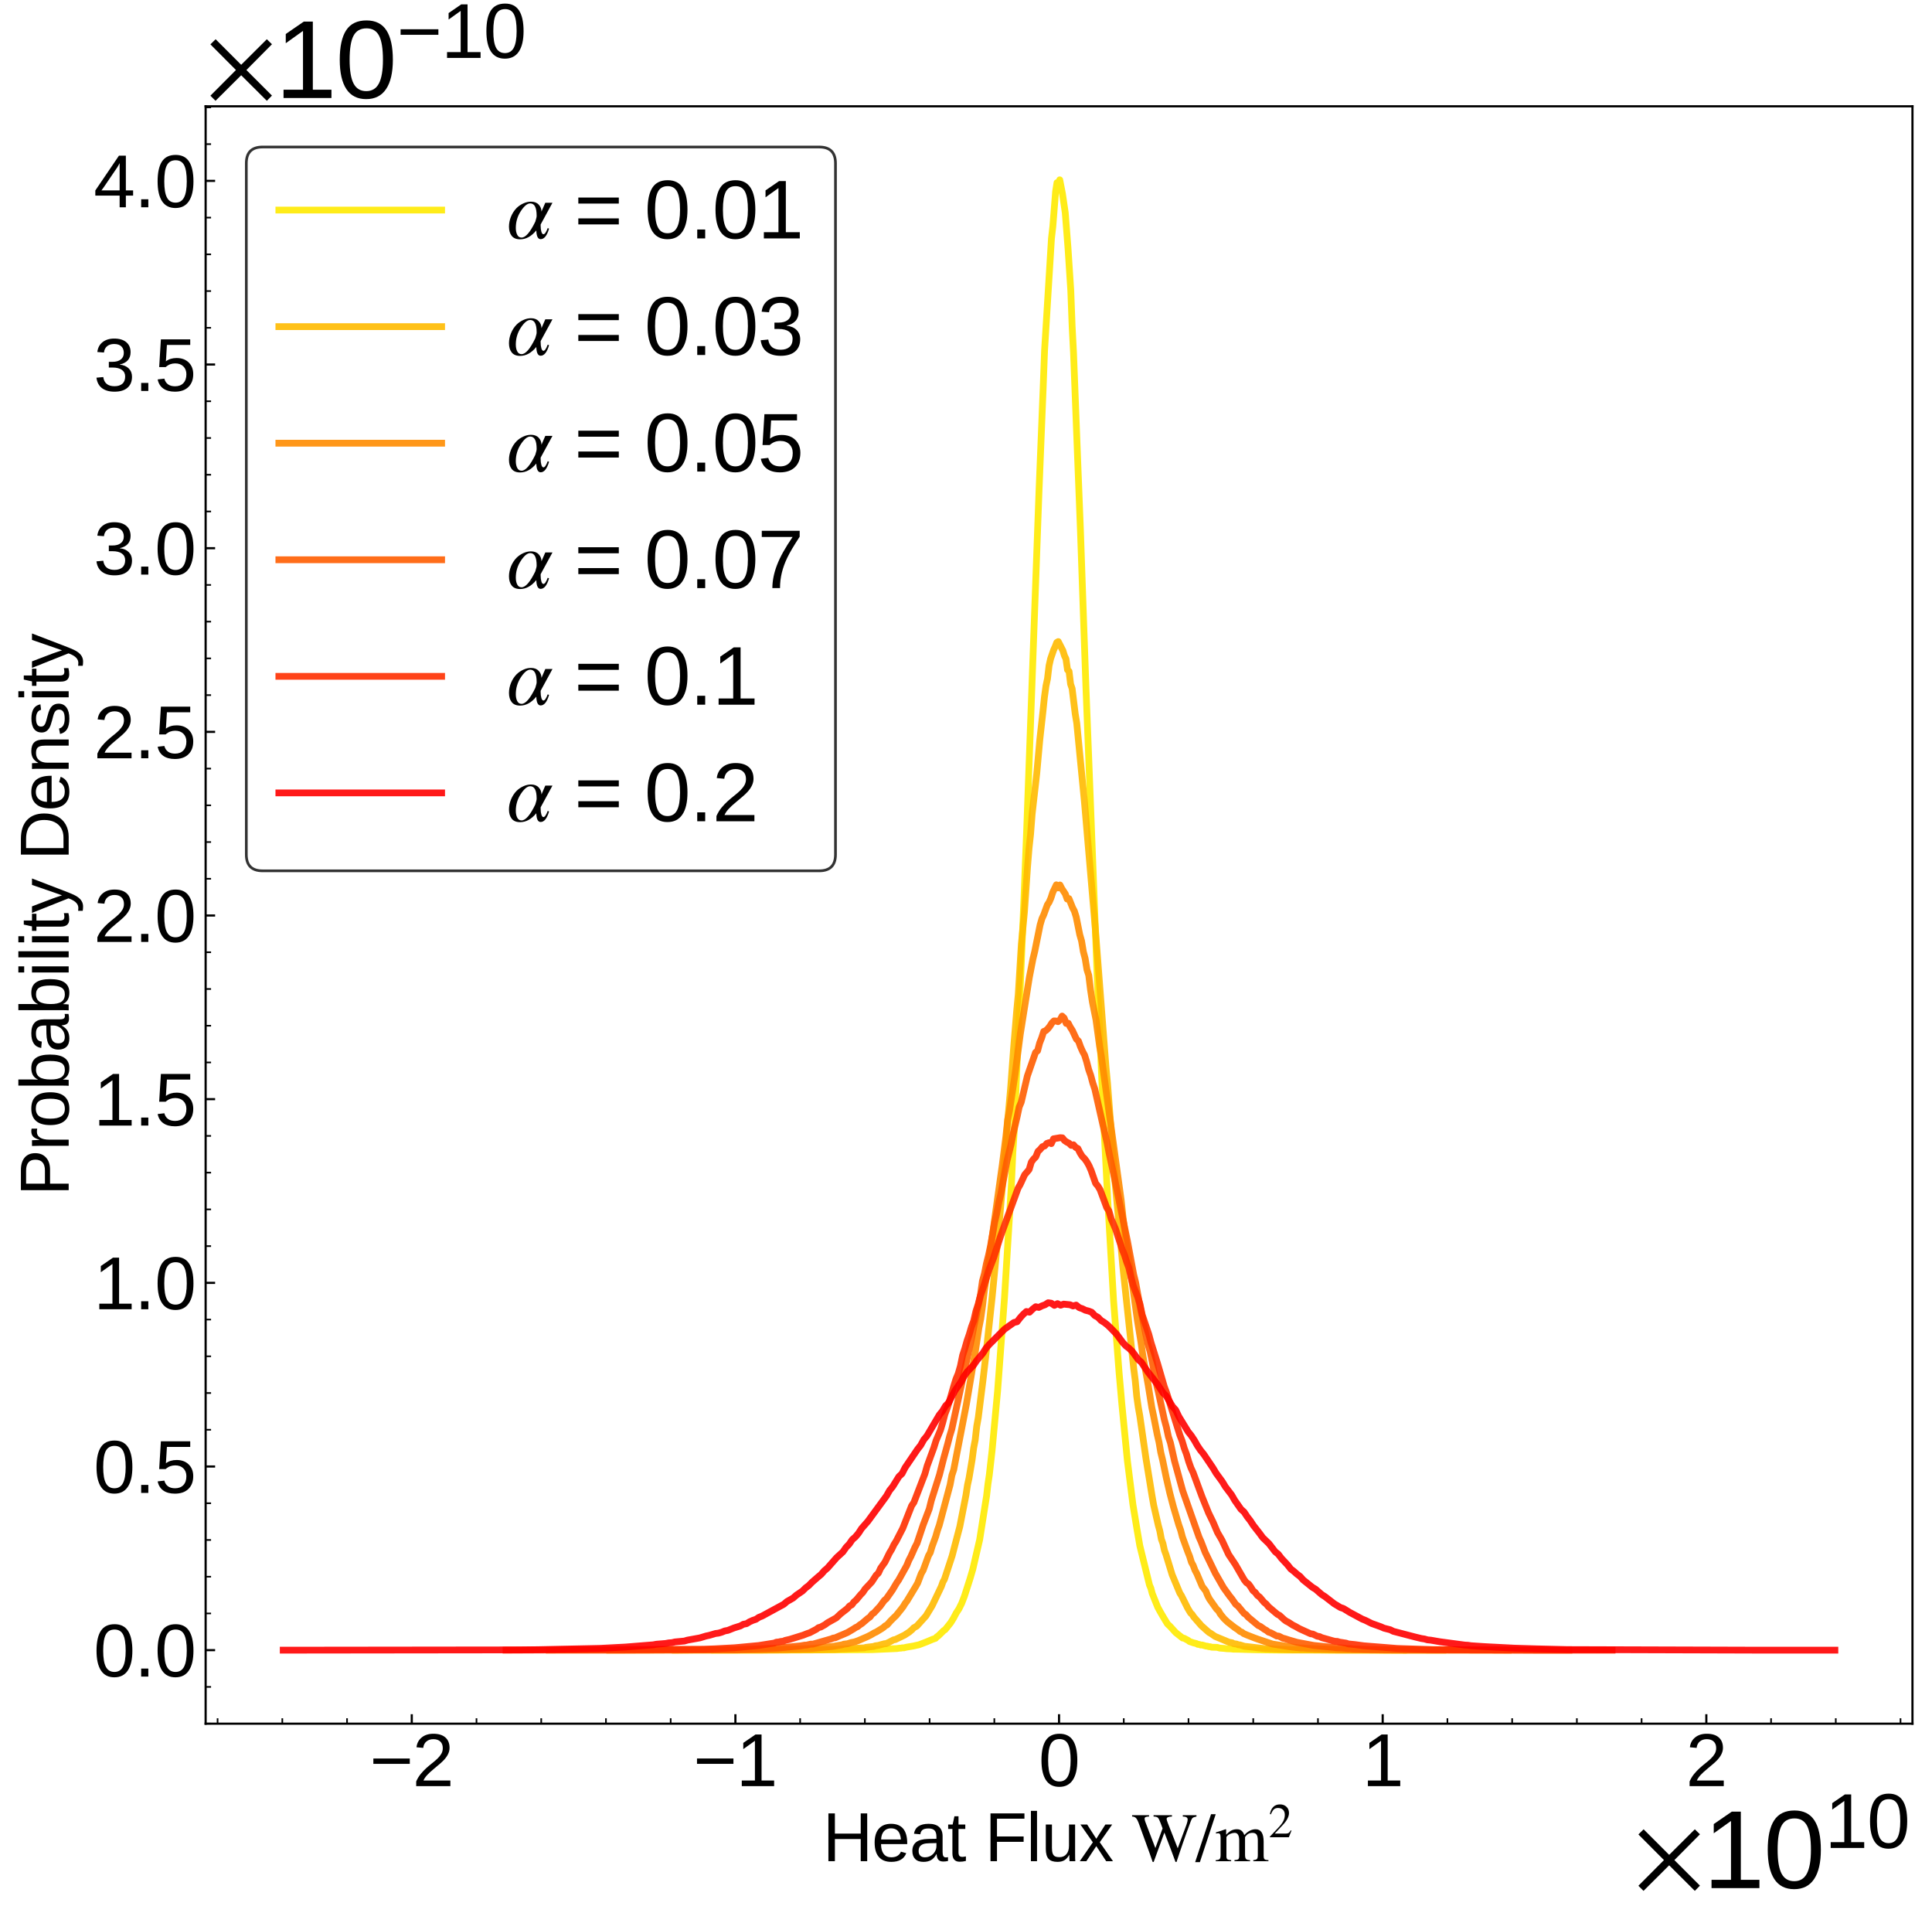 <?xml version="1.0" encoding="utf-8" standalone="no"?>
<!DOCTYPE svg PUBLIC "-//W3C//DTD SVG 1.1//EN"
  "http://www.w3.org/Graphics/SVG/1.1/DTD/svg11.dtd">
<svg xmlns:xlink="http://www.w3.org/1999/xlink" width="712.237pt" height="711.49pt" viewBox="0 0 712.237 711.49" xmlns="http://www.w3.org/2000/svg" version="1.1">
 <defs>
  <style type="text/css">*{stroke-linejoin: round; stroke-linecap: butt}</style>
 </defs>
 <g id="figure_1">
  <g id="patch_1">
   <path d="M 0 711.49 
L 712.237 711.49 
L 712.237 0 
L 0 0 
z
" style="fill: #ffffff"/>
  </g>
  <g id="axes_1">
   <g id="patch_2">
    <path d="M 75.805 635.333 
L 705.037 635.333 
L 705.037 39.188 
L 75.805 39.188 
z
" style="fill: #ffffff"/>
   </g>
   <g id="matplotlib.axis_1">
    <g id="xtick_1">
     <g id="line2d_1">
      <defs>
       <path id="md41051b38d" d="M 0 0 
L 0 -3.5 
" style="stroke: #000000; stroke-width: 0.8"/>
      </defs>
      <g>
       <use xlink:href="#md41051b38d" x="151.799" y="635.333" style="stroke: #000000; stroke-width: 0.8"/>
      </g>
     </g>
     <g id="text_1">
      <!-- $\mathdefault{−2}$ -->
      <g transform="translate(136.274 658.4) scale(0.27 -0.27)">
       <defs>
        <path id="LiberationSans-2212" d="M 316 1900 
L 316 2356 
L 3425 2356 
L 3425 1900 
L 316 1900 
z
" transform="scale(0.016)"/>
        <path id="LiberationSans-32" d="M 322 0 
L 322 397 
Q 481 763 711 1042 
Q 941 1322 1194 1548 
Q 1447 1775 1695 1969 
Q 1944 2163 2144 2356 
Q 2344 2550 2467 2762 
Q 2591 2975 2591 3244 
Q 2591 3606 2378 3806 
Q 2166 4006 1788 4006 
Q 1428 4006 1195 3811 
Q 963 3616 922 3263 
L 347 3316 
Q 409 3844 795 4156 
Q 1181 4469 1788 4469 
Q 2453 4469 2811 4155 
Q 3169 3841 3169 3263 
Q 3169 3006 3051 2753 
Q 2934 2500 2703 2247 
Q 2472 1994 1819 1463 
Q 1459 1169 1246 933 
Q 1034 697 941 478 
L 3238 478 
L 3238 0 
L 322 0 
z
" transform="scale(0.016)"/>
       </defs>
       <use xlink:href="#LiberationSans-2212" transform="translate(0 0.172)"/>
       <use xlink:href="#LiberationSans-32" transform="translate(58.398 0.172)"/>
      </g>
     </g>
    </g>
    <g id="xtick_2">
     <g id="line2d_2">
      <g>
       <use xlink:href="#md41051b38d" x="271.11" y="635.333" style="stroke: #000000; stroke-width: 0.8"/>
      </g>
     </g>
     <g id="text_2">
      <!-- $\mathdefault{−1}$ -->
      <g transform="translate(255.585 658.4) scale(0.27 -0.27)">
       <defs>
        <path id="LiberationSans-31" d="M 488 0 
L 488 478 
L 1609 478 
L 1609 3866 
L 616 3156 
L 616 3688 
L 1656 4403 
L 2175 4403 
L 2175 478 
L 3247 478 
L 3247 0 
L 488 0 
z
" transform="scale(0.016)"/>
       </defs>
       <use xlink:href="#LiberationSans-2212" transform="translate(0 0.203)"/>
       <use xlink:href="#LiberationSans-31" transform="translate(58.398 0.203)"/>
      </g>
     </g>
    </g>
    <g id="xtick_3">
     <g id="line2d_3">
      <g>
       <use xlink:href="#md41051b38d" x="390.421" y="635.333" style="stroke: #000000; stroke-width: 0.8"/>
      </g>
     </g>
     <g id="text_3">
      <!-- $\mathdefault{0}$ -->
      <g transform="translate(382.861 658.4) scale(0.27 -0.27)">
       <defs>
        <path id="LiberationSans-30" d="M 3309 2203 
Q 3309 1100 2920 518 
Q 2531 -63 1772 -63 
Q 1013 -63 631 515 
Q 250 1094 250 2203 
Q 250 3338 620 3903 
Q 991 4469 1791 4469 
Q 2569 4469 2939 3897 
Q 3309 3325 3309 2203 
z
M 2738 2203 
Q 2738 3156 2517 3584 
Q 2297 4013 1791 4013 
Q 1272 4013 1045 3591 
Q 819 3169 819 2203 
Q 819 1266 1048 831 
Q 1278 397 1778 397 
Q 2275 397 2506 840 
Q 2738 1284 2738 2203 
z
" transform="scale(0.016)"/>
       </defs>
       <use xlink:href="#LiberationSans-30" transform="translate(0 0.172)"/>
      </g>
     </g>
    </g>
    <g id="xtick_4">
     <g id="line2d_4">
      <g>
       <use xlink:href="#md41051b38d" x="509.732" y="635.333" style="stroke: #000000; stroke-width: 0.8"/>
      </g>
     </g>
     <g id="text_4">
      <!-- $\mathdefault{1}$ -->
      <g transform="translate(502.172 658.4) scale(0.27 -0.27)">
       <use xlink:href="#LiberationSans-31" transform="translate(0 0.203)"/>
      </g>
     </g>
    </g>
    <g id="xtick_5">
     <g id="line2d_5">
      <g>
       <use xlink:href="#md41051b38d" x="629.042" y="635.333" style="stroke: #000000; stroke-width: 0.8"/>
      </g>
     </g>
     <g id="text_5">
      <!-- $\mathdefault{2}$ -->
      <g transform="translate(621.482 658.4) scale(0.27 -0.27)">
       <use xlink:href="#LiberationSans-32" transform="translate(0 0.172)"/>
      </g>
     </g>
    </g>
    <g id="xtick_6">
     <g id="line2d_6">
      <defs>
       <path id="m42eb88872d" d="M 0 0 
L 0 -2 
" style="stroke: #000000; stroke-width: 0.6"/>
      </defs>
      <g>
       <use xlink:href="#m42eb88872d" x="80.213" y="635.333" style="stroke: #000000; stroke-width: 0.6"/>
      </g>
     </g>
    </g>
    <g id="xtick_7">
     <g id="line2d_7">
      <g>
       <use xlink:href="#m42eb88872d" x="104.075" y="635.333" style="stroke: #000000; stroke-width: 0.6"/>
      </g>
     </g>
    </g>
    <g id="xtick_8">
     <g id="line2d_8">
      <g>
       <use xlink:href="#m42eb88872d" x="127.937" y="635.333" style="stroke: #000000; stroke-width: 0.6"/>
      </g>
     </g>
    </g>
    <g id="xtick_9">
     <g id="line2d_9">
      <g>
       <use xlink:href="#m42eb88872d" x="175.662" y="635.333" style="stroke: #000000; stroke-width: 0.6"/>
      </g>
     </g>
    </g>
    <g id="xtick_10">
     <g id="line2d_10">
      <g>
       <use xlink:href="#m42eb88872d" x="199.524" y="635.333" style="stroke: #000000; stroke-width: 0.6"/>
      </g>
     </g>
    </g>
    <g id="xtick_11">
     <g id="line2d_11">
      <g>
       <use xlink:href="#m42eb88872d" x="223.386" y="635.333" style="stroke: #000000; stroke-width: 0.6"/>
      </g>
     </g>
    </g>
    <g id="xtick_12">
     <g id="line2d_12">
      <g>
       <use xlink:href="#m42eb88872d" x="247.248" y="635.333" style="stroke: #000000; stroke-width: 0.6"/>
      </g>
     </g>
    </g>
    <g id="xtick_13">
     <g id="line2d_13">
      <g>
       <use xlink:href="#m42eb88872d" x="294.972" y="635.333" style="stroke: #000000; stroke-width: 0.6"/>
      </g>
     </g>
    </g>
    <g id="xtick_14">
     <g id="line2d_14">
      <g>
       <use xlink:href="#m42eb88872d" x="318.834" y="635.333" style="stroke: #000000; stroke-width: 0.6"/>
      </g>
     </g>
    </g>
    <g id="xtick_15">
     <g id="line2d_15">
      <g>
       <use xlink:href="#m42eb88872d" x="342.697" y="635.333" style="stroke: #000000; stroke-width: 0.6"/>
      </g>
     </g>
    </g>
    <g id="xtick_16">
     <g id="line2d_16">
      <g>
       <use xlink:href="#m42eb88872d" x="366.559" y="635.333" style="stroke: #000000; stroke-width: 0.6"/>
      </g>
     </g>
    </g>
    <g id="xtick_17">
     <g id="line2d_17">
      <g>
       <use xlink:href="#m42eb88872d" x="414.283" y="635.333" style="stroke: #000000; stroke-width: 0.6"/>
      </g>
     </g>
    </g>
    <g id="xtick_18">
     <g id="line2d_18">
      <g>
       <use xlink:href="#m42eb88872d" x="438.145" y="635.333" style="stroke: #000000; stroke-width: 0.6"/>
      </g>
     </g>
    </g>
    <g id="xtick_19">
     <g id="line2d_19">
      <g>
       <use xlink:href="#m42eb88872d" x="462.007" y="635.333" style="stroke: #000000; stroke-width: 0.6"/>
      </g>
     </g>
    </g>
    <g id="xtick_20">
     <g id="line2d_20">
      <g>
       <use xlink:href="#m42eb88872d" x="485.87" y="635.333" style="stroke: #000000; stroke-width: 0.6"/>
      </g>
     </g>
    </g>
    <g id="xtick_21">
     <g id="line2d_21">
      <g>
       <use xlink:href="#m42eb88872d" x="533.594" y="635.333" style="stroke: #000000; stroke-width: 0.6"/>
      </g>
     </g>
    </g>
    <g id="xtick_22">
     <g id="line2d_22">
      <g>
       <use xlink:href="#m42eb88872d" x="557.456" y="635.333" style="stroke: #000000; stroke-width: 0.6"/>
      </g>
     </g>
    </g>
    <g id="xtick_23">
     <g id="line2d_23">
      <g>
       <use xlink:href="#m42eb88872d" x="581.318" y="635.333" style="stroke: #000000; stroke-width: 0.6"/>
      </g>
     </g>
    </g>
    <g id="xtick_24">
     <g id="line2d_24">
      <g>
       <use xlink:href="#m42eb88872d" x="605.18" y="635.333" style="stroke: #000000; stroke-width: 0.6"/>
      </g>
     </g>
    </g>
    <g id="xtick_25">
     <g id="line2d_25">
      <g>
       <use xlink:href="#m42eb88872d" x="652.905" y="635.333" style="stroke: #000000; stroke-width: 0.6"/>
      </g>
     </g>
    </g>
    <g id="xtick_26">
     <g id="line2d_26">
      <g>
       <use xlink:href="#m42eb88872d" x="676.767" y="635.333" style="stroke: #000000; stroke-width: 0.6"/>
      </g>
     </g>
    </g>
    <g id="xtick_27">
     <g id="line2d_27">
      <g>
       <use xlink:href="#m42eb88872d" x="700.629" y="635.333" style="stroke: #000000; stroke-width: 0.6"/>
      </g>
     </g>
    </g>
    <g id="text_6">
     <!-- Heat Flux $\mathrm{W} / \mathrm{m}^2$ -->
     <g transform="translate(303.296 686.12) scale(0.25 -0.25)">
      <defs>
       <path id="LiberationSans-48" d="M 3503 0 
L 3503 2041 
L 1122 2041 
L 1122 0 
L 525 0 
L 525 4403 
L 1122 4403 
L 1122 2541 
L 3503 2541 
L 3503 4403 
L 4100 4403 
L 4100 0 
L 3503 0 
z
" transform="scale(0.016)"/>
       <path id="LiberationSans-65" d="M 863 1572 
Q 863 991 1103 675 
Q 1344 359 1806 359 
Q 2172 359 2392 506 
Q 2613 653 2691 878 
L 3184 738 
Q 2881 -63 1806 -63 
Q 1056 -63 664 384 
Q 272 831 272 1713 
Q 272 2550 664 2997 
Q 1056 3444 1784 3444 
Q 3275 3444 3275 1647 
L 3275 1572 
L 863 1572 
z
M 2694 2003 
Q 2647 2538 2422 2783 
Q 2197 3028 1775 3028 
Q 1366 3028 1127 2754 
Q 888 2481 869 2003 
L 2694 2003 
z
" transform="scale(0.016)"/>
       <path id="LiberationSans-61" d="M 1294 -63 
Q 784 -63 528 206 
Q 272 475 272 944 
Q 272 1469 617 1750 
Q 963 2031 1731 2050 
L 2491 2063 
L 2491 2247 
Q 2491 2659 2316 2837 
Q 2141 3016 1766 3016 
Q 1388 3016 1216 2887 
Q 1044 2759 1009 2478 
L 422 2531 
Q 566 3444 1778 3444 
Q 2416 3444 2737 3151 
Q 3059 2859 3059 2306 
L 3059 850 
Q 3059 600 3125 473 
Q 3191 347 3375 347 
Q 3456 347 3559 369 
L 3559 19 
Q 3347 -31 3125 -31 
Q 2813 -31 2670 133 
Q 2528 297 2509 647 
L 2491 647 
Q 2275 259 1989 98 
Q 1703 -63 1294 -63 
z
M 1422 359 
Q 1731 359 1972 500 
Q 2213 641 2352 886 
Q 2491 1131 2491 1391 
L 2491 1669 
L 1875 1656 
Q 1478 1650 1273 1575 
Q 1069 1500 959 1344 
Q 850 1188 850 934 
Q 850 659 998 509 
Q 1147 359 1422 359 
z
" transform="scale(0.016)"/>
       <path id="LiberationSans-74" d="M 1731 25 
Q 1453 -50 1163 -50 
Q 488 -50 488 716 
L 488 2972 
L 97 2972 
L 97 3381 
L 509 3381 
L 675 4138 
L 1050 4138 
L 1050 3381 
L 1675 3381 
L 1675 2972 
L 1050 2972 
L 1050 838 
Q 1050 594 1129 495 
Q 1209 397 1406 397 
Q 1519 397 1731 441 
L 1731 25 
z
" transform="scale(0.016)"/>
       <path id="LiberationSans-20" transform="scale(0.016)"/>
       <path id="LiberationSans-46" d="M 1122 3916 
L 1122 2278 
L 3578 2278 
L 3578 1784 
L 1122 1784 
L 1122 0 
L 525 0 
L 525 4403 
L 3653 4403 
L 3653 3916 
L 1122 3916 
z
" transform="scale(0.016)"/>
       <path id="LiberationSans-6c" d="M 431 0 
L 431 4638 
L 994 4638 
L 994 0 
L 431 0 
z
" transform="scale(0.016)"/>
       <path id="LiberationSans-75" d="M 981 3381 
L 981 1238 
Q 981 903 1047 718 
Q 1113 534 1256 453 
Q 1400 372 1678 372 
Q 2084 372 2318 650 
Q 2553 928 2553 1422 
L 2553 3381 
L 3116 3381 
L 3116 722 
Q 3116 131 3134 0 
L 2603 0 
Q 2600 16 2597 84 
Q 2594 153 2589 242 
Q 2584 331 2578 578 
L 2569 578 
Q 2375 228 2120 82 
Q 1866 -63 1488 -63 
Q 931 -63 673 214 
Q 416 491 416 1128 
L 416 3381 
L 981 3381 
z
" transform="scale(0.016)"/>
       <path id="LiberationSans-78" d="M 2503 0 
L 1594 1388 
L 678 0 
L 72 0 
L 1275 1738 
L 128 3381 
L 750 3381 
L 1594 2066 
L 2431 3381 
L 3059 3381 
L 1913 1744 
L 3131 0 
L 2503 0 
z
" transform="scale(0.016)"/>
       <path id="STIXGeneral-Regular-57" d="M 5965 4237 
L 5965 4115 
Q 5709 4064 5616 3990 
Q 5523 3917 5434 3667 
Q 4704 1709 4128 -70 
L 4032 -70 
Q 3642 1011 3008 2637 
L 2022 -70 
L 1926 -70 
Q 1709 576 1277 1753 
Q 845 2931 698 3347 
Q 538 3808 406 3958 
Q 275 4109 32 4115 
L 32 4237 
L 1594 4237 
L 1594 4115 
Q 1357 4109 1270 4064 
Q 1184 4019 1184 3917 
Q 1184 3808 1254 3616 
L 2176 1210 
L 2842 3021 
L 2662 3501 
Q 2509 3917 2400 4013 
Q 2291 4109 2010 4115 
L 2010 4237 
L 3706 4237 
L 3706 4115 
Q 3213 4102 3213 3891 
Q 3213 3808 3322 3520 
L 4237 1190 
L 5043 3360 
Q 5152 3667 5152 3853 
Q 5152 4109 4704 4115 
L 4704 4237 
L 5965 4237 
z
" transform="scale(0.016)"/>
       <path id="STIXGeneral-Regular-2f" d="M 1837 4326 
L 378 -90 
L -58 -90 
L 1408 4326 
L 1837 4326 
z
" transform="scale(0.016)"/>
       <path id="STIXGeneral-Regular-6d" d="M 4960 0 
L 3565 0 
L 3565 96 
Q 3834 122 3907 208 
Q 3981 294 3981 576 
L 3981 1894 
Q 3981 2278 3869 2444 
Q 3757 2611 3488 2611 
Q 3264 2611 3107 2521 
Q 2950 2432 2803 2221 
L 2803 608 
Q 2803 301 2896 201 
Q 2989 102 3264 96 
L 3264 0 
L 1830 0 
L 1830 96 
Q 2112 115 2189 188 
Q 2266 262 2266 550 
L 2266 1901 
Q 2266 2611 1850 2611 
Q 1670 2611 1468 2531 
Q 1267 2451 1171 2336 
Q 1088 2240 1088 2227 
L 1088 448 
Q 1088 243 1177 176 
Q 1267 109 1523 96 
L 1523 0 
L 102 0 
L 102 96 
Q 371 102 460 195 
Q 550 288 550 563 
L 550 2150 
Q 550 2387 499 2480 
Q 448 2573 326 2573 
Q 230 2573 122 2547 
L 122 2656 
Q 557 2778 1011 2944 
L 1062 2925 
L 1062 2451 
L 1075 2451 
Q 1363 2752 1584 2848 
Q 1805 2944 2054 2944 
Q 2560 2944 2733 2406 
Q 3232 2944 3776 2944 
Q 4518 2944 4518 1792 
L 4518 493 
Q 4518 282 4582 202 
Q 4646 122 4794 109 
L 4960 96 
L 4960 0 
z
" transform="scale(0.016)"/>
       <path id="STIXGeneral-Regular-32" d="M 3034 877 
L 2688 0 
L 186 0 
L 186 77 
L 1325 1286 
Q 1773 1754 1965 2144 
Q 2157 2534 2157 2950 
Q 2157 3379 1920 3616 
Q 1683 3853 1267 3853 
Q 922 3853 720 3673 
Q 518 3494 326 3021 
L 192 3053 
Q 301 3648 630 3987 
Q 960 4326 1523 4326 
Q 2054 4326 2380 4006 
Q 2707 3686 2707 3200 
Q 2707 2477 1888 1613 
L 832 486 
L 2330 486 
Q 2541 486 2665 569 
Q 2790 653 2944 915 
L 3034 877 
z
" transform="scale(0.016)"/>
      </defs>
      <use xlink:href="#LiberationSans-48" transform="translate(0 0.409)"/>
      <use xlink:href="#LiberationSans-65" transform="translate(72.217 0.409)"/>
      <use xlink:href="#LiberationSans-61" transform="translate(127.832 0.409)"/>
      <use xlink:href="#LiberationSans-74" transform="translate(183.447 0.409)"/>
      <use xlink:href="#LiberationSans-20" transform="translate(211.23 0.409)"/>
      <use xlink:href="#LiberationSans-46" transform="translate(239.014 0.409)"/>
      <use xlink:href="#LiberationSans-6c" transform="translate(300.098 0.409)"/>
      <use xlink:href="#LiberationSans-75" transform="translate(322.314 0.409)"/>
      <use xlink:href="#LiberationSans-78" transform="translate(377.93 0.409)"/>
      <use xlink:href="#LiberationSans-20" transform="translate(427.93 0.409)"/>
      <use xlink:href="#STIXGeneral-Regular-57" transform="translate(455.713 0.409)"/>
      <use xlink:href="#STIXGeneral-Regular-2f" transform="translate(550.113 0.409)"/>
      <use xlink:href="#STIXGeneral-Regular-6d" transform="translate(577.913 0.409)"/>
      <use xlink:href="#STIXGeneral-Regular-32" transform="translate(657.256 35.684) scale(0.7)"/>
     </g>
    </g>
    <g id="text_7">
     <!-- $\times\mathdefault{10^{10}}\mathdefault{}$ -->
     <g transform="translate(602.237 695.99) scale(0.4 -0.4)">
      <defs>
       <path id="STIXGeneral-Regular-d7" d="M 3821 141 
L 3526 -160 
L 2048 1312 
L 570 -160 
L 275 134 
L 1747 1613 
L 275 3091 
L 576 3386 
L 2048 1914 
L 3526 3386 
L 3821 3098 
L 2349 1613 
L 3821 141 
z
" transform="scale(0.016)"/>
      </defs>
      <use xlink:href="#STIXGeneral-Regular-d7" transform="translate(0 0.141)"/>
      <use xlink:href="#LiberationSans-31" transform="translate(64 0.141)"/>
      <use xlink:href="#LiberationSans-30" transform="translate(119.615 0.141)"/>
      <use xlink:href="#LiberationSans-31" transform="translate(176.155 37.12) scale(0.7)"/>
      <use xlink:href="#LiberationSans-30" transform="translate(215.086 37.12) scale(0.7)"/>
     </g>
    </g>
   </g>
   <g id="matplotlib.axis_2">
    <g id="ytick_1">
     <g id="line2d_28">
      <defs>
       <path id="mccc9f3e504" d="M 0 0 
L 3.5 0 
" style="stroke: #000000; stroke-width: 0.8"/>
      </defs>
      <g>
       <use xlink:href="#mccc9f3e504" x="75.805" y="608.236" style="stroke: #000000; stroke-width: 0.8"/>
      </g>
     </g>
     <g id="text_8">
      <!-- $\mathdefault{0.0}$ -->
      <g transform="translate(34.505 618.019) scale(0.27 -0.27)">
       <defs>
        <path id="LiberationSans-2e" d="M 584 0 
L 584 684 
L 1194 684 
L 1194 0 
L 584 0 
z
" transform="scale(0.016)"/>
       </defs>
       <use xlink:href="#LiberationSans-30" transform="translate(0 0.172)"/>
       <use xlink:href="#LiberationSans-2e" transform="translate(55.615 0.172)"/>
       <use xlink:href="#LiberationSans-30" transform="translate(83.398 0.172)"/>
      </g>
     </g>
    </g>
    <g id="ytick_2">
     <g id="line2d_29">
      <g>
       <use xlink:href="#mccc9f3e504" x="75.805" y="540.54" style="stroke: #000000; stroke-width: 0.8"/>
      </g>
     </g>
     <g id="text_9">
      <!-- $\mathdefault{0.5}$ -->
      <g transform="translate(34.505 550.323) scale(0.27 -0.27)">
       <defs>
        <path id="LiberationSans-35" d="M 3291 1434 
Q 3291 738 2877 337 
Q 2463 -63 1728 -63 
Q 1113 -63 734 206 
Q 356 475 256 984 
L 825 1050 
Q 1003 397 1741 397 
Q 2194 397 2450 670 
Q 2706 944 2706 1422 
Q 2706 1838 2448 2094 
Q 2191 2350 1753 2350 
Q 1525 2350 1328 2278 
Q 1131 2206 934 2034 
L 384 2034 
L 531 4403 
L 3034 4403 
L 3034 3925 
L 1044 3925 
L 959 2528 
Q 1325 2809 1869 2809 
Q 2519 2809 2905 2428 
Q 3291 2047 3291 1434 
z
" transform="scale(0.016)"/>
       </defs>
       <use xlink:href="#LiberationSans-30" transform="translate(0 0.172)"/>
       <use xlink:href="#LiberationSans-2e" transform="translate(55.615 0.172)"/>
       <use xlink:href="#LiberationSans-35" transform="translate(83.398 0.172)"/>
      </g>
     </g>
    </g>
    <g id="ytick_3">
     <g id="line2d_30">
      <g>
       <use xlink:href="#mccc9f3e504" x="75.805" y="472.844" style="stroke: #000000; stroke-width: 0.8"/>
      </g>
     </g>
     <g id="text_10">
      <!-- $\mathdefault{1.0}$ -->
      <g transform="translate(34.505 482.627) scale(0.27 -0.27)">
       <use xlink:href="#LiberationSans-31" transform="translate(0 0.172)"/>
       <use xlink:href="#LiberationSans-2e" transform="translate(55.615 0.172)"/>
       <use xlink:href="#LiberationSans-30" transform="translate(83.398 0.172)"/>
      </g>
     </g>
    </g>
    <g id="ytick_4">
     <g id="line2d_31">
      <g>
       <use xlink:href="#mccc9f3e504" x="75.805" y="405.147" style="stroke: #000000; stroke-width: 0.8"/>
      </g>
     </g>
     <g id="text_11">
      <!-- $\mathdefault{1.5}$ -->
      <g transform="translate(34.505 414.931) scale(0.27 -0.27)">
       <use xlink:href="#LiberationSans-31" transform="translate(0 0.203)"/>
       <use xlink:href="#LiberationSans-2e" transform="translate(55.615 0.203)"/>
       <use xlink:href="#LiberationSans-35" transform="translate(83.398 0.203)"/>
      </g>
     </g>
    </g>
    <g id="ytick_5">
     <g id="line2d_32">
      <g>
       <use xlink:href="#mccc9f3e504" x="75.805" y="337.451" style="stroke: #000000; stroke-width: 0.8"/>
      </g>
     </g>
     <g id="text_12">
      <!-- $\mathdefault{2.0}$ -->
      <g transform="translate(34.505 347.234) scale(0.27 -0.27)">
       <use xlink:href="#LiberationSans-32" transform="translate(0 0.172)"/>
       <use xlink:href="#LiberationSans-2e" transform="translate(55.615 0.172)"/>
       <use xlink:href="#LiberationSans-30" transform="translate(83.398 0.172)"/>
      </g>
     </g>
    </g>
    <g id="ytick_6">
     <g id="line2d_33">
      <g>
       <use xlink:href="#mccc9f3e504" x="75.805" y="269.755" style="stroke: #000000; stroke-width: 0.8"/>
      </g>
     </g>
     <g id="text_13">
      <!-- $\mathdefault{2.5}$ -->
      <g transform="translate(34.505 279.538) scale(0.27 -0.27)">
       <use xlink:href="#LiberationSans-32" transform="translate(0 0.172)"/>
       <use xlink:href="#LiberationSans-2e" transform="translate(55.615 0.172)"/>
       <use xlink:href="#LiberationSans-35" transform="translate(83.398 0.172)"/>
      </g>
     </g>
    </g>
    <g id="ytick_7">
     <g id="line2d_34">
      <g>
       <use xlink:href="#mccc9f3e504" x="75.805" y="202.059" style="stroke: #000000; stroke-width: 0.8"/>
      </g>
     </g>
     <g id="text_14">
      <!-- $\mathdefault{3.0}$ -->
      <g transform="translate(34.505 211.842) scale(0.27 -0.27)">
       <defs>
        <path id="LiberationSans-33" d="M 3278 1216 
Q 3278 606 2890 271 
Q 2503 -63 1784 -63 
Q 1116 -63 717 239 
Q 319 541 244 1131 
L 825 1184 
Q 938 403 1784 403 
Q 2209 403 2451 612 
Q 2694 822 2694 1234 
Q 2694 1594 2417 1795 
Q 2141 1997 1619 1997 
L 1300 1997 
L 1300 2484 
L 1606 2484 
Q 2069 2484 2323 2686 
Q 2578 2888 2578 3244 
Q 2578 3597 2370 3801 
Q 2163 4006 1753 4006 
Q 1381 4006 1151 3815 
Q 922 3625 884 3278 
L 319 3322 
Q 381 3863 767 4166 
Q 1153 4469 1759 4469 
Q 2422 4469 2789 4161 
Q 3156 3853 3156 3303 
Q 3156 2881 2920 2617 
Q 2684 2353 2234 2259 
L 2234 2247 
Q 2728 2194 3003 1916 
Q 3278 1638 3278 1216 
z
" transform="scale(0.016)"/>
       </defs>
       <use xlink:href="#LiberationSans-33" transform="translate(0 0.172)"/>
       <use xlink:href="#LiberationSans-2e" transform="translate(55.615 0.172)"/>
       <use xlink:href="#LiberationSans-30" transform="translate(83.398 0.172)"/>
      </g>
     </g>
    </g>
    <g id="ytick_8">
     <g id="line2d_35">
      <g>
       <use xlink:href="#mccc9f3e504" x="75.805" y="134.362" style="stroke: #000000; stroke-width: 0.8"/>
      </g>
     </g>
     <g id="text_15">
      <!-- $\mathdefault{3.5}$ -->
      <g transform="translate(34.505 144.146) scale(0.27 -0.27)">
       <use xlink:href="#LiberationSans-33" transform="translate(0 0.172)"/>
       <use xlink:href="#LiberationSans-2e" transform="translate(55.615 0.172)"/>
       <use xlink:href="#LiberationSans-35" transform="translate(83.398 0.172)"/>
      </g>
     </g>
    </g>
    <g id="ytick_9">
     <g id="line2d_36">
      <g>
       <use xlink:href="#mccc9f3e504" x="75.805" y="66.666" style="stroke: #000000; stroke-width: 0.8"/>
      </g>
     </g>
     <g id="text_16">
      <!-- $\mathdefault{4.0}$ -->
      <g transform="translate(34.505 76.449) scale(0.27 -0.27)">
       <defs>
        <path id="LiberationSans-34" d="M 2753 997 
L 2753 0 
L 2222 0 
L 2222 997 
L 147 997 
L 147 1434 
L 2163 4403 
L 2753 4403 
L 2753 1441 
L 3372 1441 
L 3372 997 
L 2753 997 
z
M 2222 3769 
Q 2216 3750 2134 3603 
Q 2053 3456 2013 3397 
L 884 1734 
L 716 1503 
L 666 1441 
L 2222 1441 
L 2222 3769 
z
" transform="scale(0.016)"/>
       </defs>
       <use xlink:href="#LiberationSans-34" transform="translate(0 0.172)"/>
       <use xlink:href="#LiberationSans-2e" transform="translate(55.615 0.172)"/>
       <use xlink:href="#LiberationSans-30" transform="translate(83.398 0.172)"/>
      </g>
     </g>
    </g>
    <g id="ytick_10">
     <g id="line2d_37">
      <defs>
       <path id="mfc704e43fc" d="M 0 0 
L 2 0 
" style="stroke: #000000; stroke-width: 0.6"/>
      </defs>
      <g>
       <use xlink:href="#mfc704e43fc" x="75.805" y="635.314" style="stroke: #000000; stroke-width: 0.6"/>
      </g>
     </g>
    </g>
    <g id="ytick_11">
     <g id="line2d_38">
      <g>
       <use xlink:href="#mfc704e43fc" x="75.805" y="621.775" style="stroke: #000000; stroke-width: 0.6"/>
      </g>
     </g>
    </g>
    <g id="ytick_12">
     <g id="line2d_39">
      <g>
       <use xlink:href="#mfc704e43fc" x="75.805" y="594.697" style="stroke: #000000; stroke-width: 0.6"/>
      </g>
     </g>
    </g>
    <g id="ytick_13">
     <g id="line2d_40">
      <g>
       <use xlink:href="#mfc704e43fc" x="75.805" y="581.157" style="stroke: #000000; stroke-width: 0.6"/>
      </g>
     </g>
    </g>
    <g id="ytick_14">
     <g id="line2d_41">
      <g>
       <use xlink:href="#mfc704e43fc" x="75.805" y="567.618" style="stroke: #000000; stroke-width: 0.6"/>
      </g>
     </g>
    </g>
    <g id="ytick_15">
     <g id="line2d_42">
      <g>
       <use xlink:href="#mfc704e43fc" x="75.805" y="554.079" style="stroke: #000000; stroke-width: 0.6"/>
      </g>
     </g>
    </g>
    <g id="ytick_16">
     <g id="line2d_43">
      <g>
       <use xlink:href="#mfc704e43fc" x="75.805" y="527" style="stroke: #000000; stroke-width: 0.6"/>
      </g>
     </g>
    </g>
    <g id="ytick_17">
     <g id="line2d_44">
      <g>
       <use xlink:href="#mfc704e43fc" x="75.805" y="513.461" style="stroke: #000000; stroke-width: 0.6"/>
      </g>
     </g>
    </g>
    <g id="ytick_18">
     <g id="line2d_45">
      <g>
       <use xlink:href="#mfc704e43fc" x="75.805" y="499.922" style="stroke: #000000; stroke-width: 0.6"/>
      </g>
     </g>
    </g>
    <g id="ytick_19">
     <g id="line2d_46">
      <g>
       <use xlink:href="#mfc704e43fc" x="75.805" y="486.383" style="stroke: #000000; stroke-width: 0.6"/>
      </g>
     </g>
    </g>
    <g id="ytick_20">
     <g id="line2d_47">
      <g>
       <use xlink:href="#mfc704e43fc" x="75.805" y="459.304" style="stroke: #000000; stroke-width: 0.6"/>
      </g>
     </g>
    </g>
    <g id="ytick_21">
     <g id="line2d_48">
      <g>
       <use xlink:href="#mfc704e43fc" x="75.805" y="445.765" style="stroke: #000000; stroke-width: 0.6"/>
      </g>
     </g>
    </g>
    <g id="ytick_22">
     <g id="line2d_49">
      <g>
       <use xlink:href="#mfc704e43fc" x="75.805" y="432.226" style="stroke: #000000; stroke-width: 0.6"/>
      </g>
     </g>
    </g>
    <g id="ytick_23">
     <g id="line2d_50">
      <g>
       <use xlink:href="#mfc704e43fc" x="75.805" y="418.687" style="stroke: #000000; stroke-width: 0.6"/>
      </g>
     </g>
    </g>
    <g id="ytick_24">
     <g id="line2d_51">
      <g>
       <use xlink:href="#mfc704e43fc" x="75.805" y="391.608" style="stroke: #000000; stroke-width: 0.6"/>
      </g>
     </g>
    </g>
    <g id="ytick_25">
     <g id="line2d_52">
      <g>
       <use xlink:href="#mfc704e43fc" x="75.805" y="378.069" style="stroke: #000000; stroke-width: 0.6"/>
      </g>
     </g>
    </g>
    <g id="ytick_26">
     <g id="line2d_53">
      <g>
       <use xlink:href="#mfc704e43fc" x="75.805" y="364.53" style="stroke: #000000; stroke-width: 0.6"/>
      </g>
     </g>
    </g>
    <g id="ytick_27">
     <g id="line2d_54">
      <g>
       <use xlink:href="#mfc704e43fc" x="75.805" y="350.99" style="stroke: #000000; stroke-width: 0.6"/>
      </g>
     </g>
    </g>
    <g id="ytick_28">
     <g id="line2d_55">
      <g>
       <use xlink:href="#mfc704e43fc" x="75.805" y="323.912" style="stroke: #000000; stroke-width: 0.6"/>
      </g>
     </g>
    </g>
    <g id="ytick_29">
     <g id="line2d_56">
      <g>
       <use xlink:href="#mfc704e43fc" x="75.805" y="310.373" style="stroke: #000000; stroke-width: 0.6"/>
      </g>
     </g>
    </g>
    <g id="ytick_30">
     <g id="line2d_57">
      <g>
       <use xlink:href="#mfc704e43fc" x="75.805" y="296.833" style="stroke: #000000; stroke-width: 0.6"/>
      </g>
     </g>
    </g>
    <g id="ytick_31">
     <g id="line2d_58">
      <g>
       <use xlink:href="#mfc704e43fc" x="75.805" y="283.294" style="stroke: #000000; stroke-width: 0.6"/>
      </g>
     </g>
    </g>
    <g id="ytick_32">
     <g id="line2d_59">
      <g>
       <use xlink:href="#mfc704e43fc" x="75.805" y="256.216" style="stroke: #000000; stroke-width: 0.6"/>
      </g>
     </g>
    </g>
    <g id="ytick_33">
     <g id="line2d_60">
      <g>
       <use xlink:href="#mfc704e43fc" x="75.805" y="242.676" style="stroke: #000000; stroke-width: 0.6"/>
      </g>
     </g>
    </g>
    <g id="ytick_34">
     <g id="line2d_61">
      <g>
       <use xlink:href="#mfc704e43fc" x="75.805" y="229.137" style="stroke: #000000; stroke-width: 0.6"/>
      </g>
     </g>
    </g>
    <g id="ytick_35">
     <g id="line2d_62">
      <g>
       <use xlink:href="#mfc704e43fc" x="75.805" y="215.598" style="stroke: #000000; stroke-width: 0.6"/>
      </g>
     </g>
    </g>
    <g id="ytick_36">
     <g id="line2d_63">
      <g>
       <use xlink:href="#mfc704e43fc" x="75.805" y="188.519" style="stroke: #000000; stroke-width: 0.6"/>
      </g>
     </g>
    </g>
    <g id="ytick_37">
     <g id="line2d_64">
      <g>
       <use xlink:href="#mfc704e43fc" x="75.805" y="174.98" style="stroke: #000000; stroke-width: 0.6"/>
      </g>
     </g>
    </g>
    <g id="ytick_38">
     <g id="line2d_65">
      <g>
       <use xlink:href="#mfc704e43fc" x="75.805" y="161.441" style="stroke: #000000; stroke-width: 0.6"/>
      </g>
     </g>
    </g>
    <g id="ytick_39">
     <g id="line2d_66">
      <g>
       <use xlink:href="#mfc704e43fc" x="75.805" y="147.902" style="stroke: #000000; stroke-width: 0.6"/>
      </g>
     </g>
    </g>
    <g id="ytick_40">
     <g id="line2d_67">
      <g>
       <use xlink:href="#mfc704e43fc" x="75.805" y="120.823" style="stroke: #000000; stroke-width: 0.6"/>
      </g>
     </g>
    </g>
    <g id="ytick_41">
     <g id="line2d_68">
      <g>
       <use xlink:href="#mfc704e43fc" x="75.805" y="107.284" style="stroke: #000000; stroke-width: 0.6"/>
      </g>
     </g>
    </g>
    <g id="ytick_42">
     <g id="line2d_69">
      <g>
       <use xlink:href="#mfc704e43fc" x="75.805" y="93.745" style="stroke: #000000; stroke-width: 0.6"/>
      </g>
     </g>
    </g>
    <g id="ytick_43">
     <g id="line2d_70">
      <g>
       <use xlink:href="#mfc704e43fc" x="75.805" y="80.205" style="stroke: #000000; stroke-width: 0.6"/>
      </g>
     </g>
    </g>
    <g id="ytick_44">
     <g id="line2d_71">
      <g>
       <use xlink:href="#mfc704e43fc" x="75.805" y="53.127" style="stroke: #000000; stroke-width: 0.6"/>
      </g>
     </g>
    </g>
    <g id="ytick_45">
     <g id="line2d_72">
      <g>
       <use xlink:href="#mfc704e43fc" x="75.805" y="39.588" style="stroke: #000000; stroke-width: 0.6"/>
      </g>
     </g>
    </g>
    <g id="text_17">
     <!-- Probability Density -->
     <g transform="translate(25.317 440.772) rotate(-90) scale(0.25 -0.25)">
      <defs>
       <path id="LiberationSans-50" d="M 3931 3078 
Q 3931 2453 3523 2084 
Q 3116 1716 2416 1716 
L 1122 1716 
L 1122 0 
L 525 0 
L 525 4403 
L 2378 4403 
Q 3119 4403 3525 4056 
Q 3931 3709 3931 3078 
z
M 3331 3072 
Q 3331 3925 2306 3925 
L 1122 3925 
L 1122 2188 
L 2331 2188 
Q 3331 2188 3331 3072 
z
" transform="scale(0.016)"/>
       <path id="LiberationSans-72" d="M 444 0 
L 444 2594 
Q 444 2950 425 3381 
L 956 3381 
Q 981 2806 981 2691 
L 994 2691 
Q 1128 3125 1303 3284 
Q 1478 3444 1797 3444 
Q 1909 3444 2025 3413 
L 2025 2897 
Q 1913 2928 1725 2928 
Q 1375 2928 1190 2626 
Q 1006 2325 1006 1763 
L 1006 0 
L 444 0 
z
" transform="scale(0.016)"/>
       <path id="LiberationSans-6f" d="M 3291 1694 
Q 3291 806 2900 371 
Q 2509 -63 1766 -63 
Q 1025 -63 647 389 
Q 269 841 269 1694 
Q 269 3444 1784 3444 
Q 2559 3444 2925 3017 
Q 3291 2591 3291 1694 
z
M 2700 1694 
Q 2700 2394 2492 2711 
Q 2284 3028 1794 3028 
Q 1300 3028 1079 2704 
Q 859 2381 859 1694 
Q 859 1025 1076 689 
Q 1294 353 1759 353 
Q 2266 353 2483 678 
Q 2700 1003 2700 1694 
z
" transform="scale(0.016)"/>
       <path id="LiberationSans-62" d="M 3291 1706 
Q 3291 -63 2047 -63 
Q 1663 -63 1408 76 
Q 1153 216 994 525 
L 988 525 
Q 988 428 975 229 
Q 963 31 956 0 
L 413 0 
Q 431 169 431 697 
L 431 4638 
L 994 4638 
L 994 3316 
Q 994 3113 981 2838 
L 994 2838 
Q 1150 3163 1408 3303 
Q 1666 3444 2047 3444 
Q 2688 3444 2989 3012 
Q 3291 2581 3291 1706 
z
M 2700 1688 
Q 2700 2397 2512 2703 
Q 2325 3009 1903 3009 
Q 1428 3009 1211 2684 
Q 994 2359 994 1653 
Q 994 988 1206 670 
Q 1419 353 1897 353 
Q 2322 353 2511 667 
Q 2700 981 2700 1688 
z
" transform="scale(0.016)"/>
       <path id="LiberationSans-69" d="M 428 4100 
L 428 4638 
L 991 4638 
L 991 4100 
L 428 4100 
z
M 428 0 
L 428 3381 
L 991 3381 
L 991 0 
L 428 0 
z
" transform="scale(0.016)"/>
       <path id="LiberationSans-79" d="M 597 -1328 
Q 366 -1328 209 -1294 
L 209 -872 
Q 328 -891 472 -891 
Q 997 -891 1303 -119 
L 1356 16 
L 16 3381 
L 616 3381 
L 1328 1513 
Q 1344 1469 1366 1408 
Q 1388 1347 1506 1000 
Q 1625 653 1634 613 
L 1853 1228 
L 2594 3381 
L 3188 3381 
L 1888 0 
Q 1678 -541 1497 -805 
Q 1316 -1069 1095 -1198 
Q 875 -1328 597 -1328 
z
" transform="scale(0.016)"/>
       <path id="LiberationSans-44" d="M 4316 2247 
Q 4316 1566 4050 1055 
Q 3784 544 3296 272 
Q 2809 0 2172 0 
L 525 0 
L 525 4403 
L 1981 4403 
Q 3100 4403 3708 3842 
Q 4316 3281 4316 2247 
z
M 3716 2247 
Q 3716 3066 3267 3495 
Q 2819 3925 1969 3925 
L 1122 3925 
L 1122 478 
L 2103 478 
Q 2588 478 2955 690 
Q 3322 903 3519 1303 
Q 3716 1703 3716 2247 
z
" transform="scale(0.016)"/>
       <path id="LiberationSans-6e" d="M 2578 0 
L 2578 2144 
Q 2578 2478 2512 2662 
Q 2447 2847 2303 2928 
Q 2159 3009 1881 3009 
Q 1475 3009 1240 2731 
Q 1006 2453 1006 1959 
L 1006 0 
L 444 0 
L 444 2659 
Q 444 3250 425 3381 
L 956 3381 
Q 959 3366 962 3297 
Q 966 3228 970 3139 
Q 975 3050 981 2803 
L 991 2803 
Q 1184 3153 1439 3298 
Q 1694 3444 2072 3444 
Q 2628 3444 2886 3167 
Q 3144 2891 3144 2253 
L 3144 0 
L 2578 0 
z
" transform="scale(0.016)"/>
       <path id="LiberationSans-73" d="M 2969 934 
Q 2969 456 2608 196 
Q 2247 -63 1597 -63 
Q 966 -63 623 145 
Q 281 353 178 794 
L 675 891 
Q 747 619 972 492 
Q 1197 366 1597 366 
Q 2025 366 2223 497 
Q 2422 628 2422 891 
Q 2422 1091 2284 1216 
Q 2147 1341 1841 1422 
L 1438 1528 
Q 953 1653 748 1773 
Q 544 1894 428 2066 
Q 313 2238 313 2488 
Q 313 2950 642 3192 
Q 972 3434 1603 3434 
Q 2163 3434 2492 3237 
Q 2822 3041 2909 2606 
L 2403 2544 
Q 2356 2769 2151 2889 
Q 1947 3009 1603 3009 
Q 1222 3009 1040 2893 
Q 859 2778 859 2544 
Q 859 2400 934 2306 
Q 1009 2213 1156 2147 
Q 1303 2081 1775 1966 
Q 2222 1853 2419 1758 
Q 2616 1663 2730 1547 
Q 2844 1431 2906 1279 
Q 2969 1128 2969 934 
z
" transform="scale(0.016)"/>
      </defs>
      <use xlink:href="#LiberationSans-50"/>
      <use xlink:href="#LiberationSans-72" x="66.699"/>
      <use xlink:href="#LiberationSans-6f" x="100"/>
      <use xlink:href="#LiberationSans-62" x="155.615"/>
      <use xlink:href="#LiberationSans-61" x="211.23"/>
      <use xlink:href="#LiberationSans-62" x="266.846"/>
      <use xlink:href="#LiberationSans-69" x="322.461"/>
      <use xlink:href="#LiberationSans-6c" x="344.678"/>
      <use xlink:href="#LiberationSans-69" x="366.895"/>
      <use xlink:href="#LiberationSans-74" x="389.111"/>
      <use xlink:href="#LiberationSans-79" x="416.895"/>
      <use xlink:href="#LiberationSans-20" x="466.895"/>
      <use xlink:href="#LiberationSans-44" x="494.678"/>
      <use xlink:href="#LiberationSans-65" x="566.895"/>
      <use xlink:href="#LiberationSans-6e" x="622.51"/>
      <use xlink:href="#LiberationSans-73" x="678.125"/>
      <use xlink:href="#LiberationSans-69" x="728.125"/>
      <use xlink:href="#LiberationSans-74" x="750.342"/>
      <use xlink:href="#LiberationSans-79" x="778.125"/>
     </g>
    </g>
    <g id="text_18">
     <!-- $\times\mathdefault{10^{−10}}\mathdefault{}$ -->
     <g transform="translate(75.805 36.188) scale(0.4 -0.4)">
      <use xlink:href="#STIXGeneral-Regular-d7" transform="translate(0 0.141)"/>
      <use xlink:href="#LiberationSans-31" transform="translate(64 0.141)"/>
      <use xlink:href="#LiberationSans-30" transform="translate(119.615 0.141)"/>
      <use xlink:href="#LiberationSans-2212" transform="translate(176.155 37.12) scale(0.7)"/>
      <use xlink:href="#LiberationSans-31" transform="translate(217.034 37.12) scale(0.7)"/>
      <use xlink:href="#LiberationSans-30" transform="translate(255.965 37.12) scale(0.7)"/>
     </g>
    </g>
   </g>
   <g id="line2d_73">
    <path d="M 263.433 608.232 
L 281.247 608.234 
L 321.455 608.051 
L 330.617 607.645 
L 331.635 607.491 
L 332.144 607.487 
L 332.653 607.369 
L 333.162 607.391 
L 334.18 607.136 
L 336.724 606.708 
L 337.742 606.473 
L 338.76 606.26 
L 341.305 605.284 
L 342.323 604.864 
L 343.85 604.22 
L 344.868 603.875 
L 345.377 603.315 
L 345.886 602.991 
L 347.922 600.995 
L 348.431 600.676 
L 350.467 598.134 
L 351.485 596.495 
L 352.503 594.565 
L 353.52 593 
L 354.538 590.939 
L 355.556 588.285 
L 357.592 581.939 
L 358.61 578.486 
L 361.155 567.524 
L 363.191 554.617 
L 363.7 551.46 
L 364.209 547.034 
L 364.718 543.6 
L 365.736 534.633 
L 367.772 512.649 
L 370.317 478.267 
L 372.861 436.626 
L 373.37 425.092 
L 373.879 417.049 
L 377.442 332.328 
L 378.46 306.67 
L 383.041 180.79 
L 384.568 142.924 
L 385.077 129.258 
L 387.622 87.925 
L 388.131 83.484 
L 389.148 70.62 
L 389.657 67.334 
L 390.166 68.273 
L 390.675 66.285 
L 391.693 71.489 
L 392.711 78.421 
L 393.729 91.511 
L 394.747 107.087 
L 395.256 120.471 
L 395.765 130.176 
L 397.292 169.606 
L 398.31 195.544 
L 399.328 224.76 
L 400.346 253.584 
L 401.873 292.504 
L 404.418 358.234 
L 406.962 415.073 
L 408.489 444.478 
L 410.525 479.454 
L 412.561 506.006 
L 413.579 517.574 
L 415.615 538.383 
L 417.651 554.538 
L 419.178 563.836 
L 420.196 569.727 
L 423.759 584.218 
L 424.267 585.41 
L 424.776 587.35 
L 426.812 592.419 
L 427.83 594.273 
L 428.848 596.016 
L 430.375 598.539 
L 431.393 599.507 
L 433.429 601.756 
L 435.974 603.761 
L 436.483 603.825 
L 438.01 604.641 
L 438.519 605.05 
L 440.046 605.563 
L 441.064 605.806 
L 441.572 606.098 
L 442.081 606.105 
L 442.59 606.339 
L 443.099 606.312 
L 444.626 606.742 
L 445.135 606.779 
L 445.644 606.961 
L 446.153 606.967 
L 446.662 607.151 
L 448.698 607.207 
L 449.716 607.477 
L 451.243 607.587 
L 452.261 607.708 
L 453.788 607.762 
L 454.806 607.88 
L 456.333 607.885 
L 459.386 607.987 
L 463.458 608.091 
L 467.021 608.141 
L 468.548 608.16 
L 471.093 608.189 
L 517.409 608.236 
L 517.409 608.236 
" clip-path="url(#p9bb9c6aab5)" style="fill: none; stroke: #ffea00; stroke-opacity: 0.9; stroke-width: 2.5; stroke-linecap: square"/>
   </g>
   <g id="line2d_74">
    <path d="M 248.904 608.236 
L 298.818 608.132 
L 301.654 608.088 
L 308.46 607.953 
L 309.595 607.841 
L 318.67 607.376 
L 319.237 607.195 
L 320.371 607.061 
L 322.073 606.864 
L 322.64 606.64 
L 323.775 606.487 
L 326.043 605.863 
L 326.611 605.839 
L 327.745 605.32 
L 329.447 604.415 
L 330.014 604.349 
L 333.417 602.704 
L 335.119 601.6 
L 336.253 600.646 
L 336.82 600.01 
L 337.955 599.382 
L 341.358 595.612 
L 343.627 591.872 
L 347.03 584.742 
L 347.597 583.129 
L 348.164 582.12 
L 351 573.498 
L 352.135 569.153 
L 353.836 562.681 
L 356.105 551.081 
L 356.672 547.375 
L 357.24 544.777 
L 358.374 538.028 
L 358.941 533.71 
L 359.508 530.778 
L 360.076 525.707 
L 360.643 522.526 
L 362.344 509.002 
L 363.479 499.208 
L 365.748 478.175 
L 368.016 454.857 
L 370.285 428.503 
L 370.852 423.125 
L 371.42 413.87 
L 372.554 401.379 
L 373.688 386.092 
L 374.823 372.44 
L 375.39 366.518 
L 376.524 348.022 
L 377.659 336.169 
L 378.793 319.647 
L 379.36 312.628 
L 379.928 307.435 
L 380.495 300.091 
L 382.196 285.164 
L 383.331 272.605 
L 384.465 262.423 
L 385.032 256.959 
L 385.6 252.825 
L 386.167 250.154 
L 386.734 245.361 
L 387.301 242.832 
L 388.436 239.534 
L 389.003 238.313 
L 389.57 236.821 
L 390.137 236.482 
L 391.839 239.811 
L 392.406 241.664 
L 392.973 242.861 
L 393.541 246.907 
L 394.108 247.441 
L 394.675 252.132 
L 395.242 253.814 
L 396.377 263.068 
L 396.944 266.502 
L 399.78 295.526 
L 403.75 341.759 
L 407.721 393.334 
L 408.288 399.317 
L 411.124 436.253 
L 412.258 448.275 
L 413.96 467.043 
L 417.93 504.254 
L 418.497 508.693 
L 419.065 514.701 
L 419.632 518.71 
L 420.199 521.916 
L 422.468 537.613 
L 424.737 551.538 
L 425.304 554.765 
L 427.005 562.225 
L 427.573 564.297 
L 428.14 567.327 
L 428.707 568.883 
L 429.274 571.447 
L 429.841 572.993 
L 432.11 580.406 
L 434.946 587.204 
L 435.513 588.08 
L 437.782 592.646 
L 438.917 594.544 
L 439.484 595.054 
L 440.051 595.949 
L 442.887 599.2 
L 445.156 601.23 
L 445.723 601.712 
L 446.29 602.02 
L 447.425 602.807 
L 447.992 603.186 
L 453.097 605.311 
L 454.231 605.515 
L 454.798 605.842 
L 455.933 605.999 
L 456.5 606.261 
L 457.067 606.285 
L 458.769 606.81 
L 459.903 606.928 
L 465.008 607.532 
L 466.142 607.653 
L 467.277 607.697 
L 476.352 608.094 
L 493.935 608.218 
L 522.295 608.232 
L 531.938 608.23 
L 531.938 608.23 
" clip-path="url(#p9bb9c6aab5)" style="fill: none; stroke: #ffbb00; stroke-opacity: 0.9; stroke-width: 2.5; stroke-linecap: square"/>
   </g>
   <g id="line2d_75">
    <path d="M 224.781 608.236 
L 282.539 608.132 
L 299.137 607.637 
L 307.103 606.843 
L 309.095 606.487 
L 310.423 606.272 
L 311.087 606.022 
L 312.414 605.867 
L 313.742 605.445 
L 315.07 605.181 
L 316.398 604.713 
L 319.717 603.276 
L 321.045 602.61 
L 322.373 601.828 
L 323.036 601.538 
L 325.028 600.313 
L 325.692 599.867 
L 326.356 599.258 
L 327.02 598.924 
L 328.348 597.427 
L 329.675 596.106 
L 330.339 595.495 
L 332.331 593.017 
L 332.995 592.138 
L 333.659 591.028 
L 334.323 590.168 
L 337.642 584.664 
L 338.306 583.489 
L 339.634 579.969 
L 340.297 578.856 
L 342.289 573.431 
L 342.953 572.256 
L 343.617 570.014 
L 344.945 566.381 
L 345.609 564.071 
L 346.272 562.18 
L 350.256 547.286 
L 350.92 543.774 
L 351.584 541.766 
L 356.231 517.751 
L 359.55 498.186 
L 360.878 489.41 
L 361.542 486.116 
L 362.206 481.376 
L 362.87 475.73 
L 364.197 467.114 
L 369.508 429.287 
L 370.836 418.863 
L 371.5 412.619 
L 372.164 409.359 
L 374.156 396.283 
L 376.147 381.088 
L 379.467 360.278 
L 380.795 353.441 
L 381.458 350.701 
L 383.45 340.857 
L 384.114 338.604 
L 384.778 337.161 
L 386.106 333.531 
L 386.77 332.523 
L 387.433 331.007 
L 388.097 328.939 
L 389.425 326.145 
L 390.089 327.27 
L 390.753 326.198 
L 391.417 327.486 
L 392.745 329.515 
L 393.408 331.377 
L 394.072 331.212 
L 395.4 334.539 
L 396.064 335.8 
L 396.728 337.927 
L 398.056 344.514 
L 398.719 346.823 
L 399.383 350.796 
L 400.047 353.313 
L 400.711 357.405 
L 401.375 359.506 
L 402.039 364.923 
L 402.703 369.271 
L 404.031 375.85 
L 405.358 385.556 
L 406.022 389.444 
L 413.325 442.42 
L 413.989 448.628 
L 415.317 459.033 
L 415.981 462.906 
L 417.972 476.987 
L 419.3 486.625 
L 420.628 494.756 
L 421.292 499.468 
L 423.283 510.512 
L 424.611 518.785 
L 425.275 521.903 
L 426.603 528.691 
L 427.267 531.557 
L 427.93 535.396 
L 428.594 538.12 
L 429.922 544.543 
L 431.25 550.321 
L 432.578 555.369 
L 434.569 562.097 
L 435.233 563.968 
L 435.897 566.493 
L 437.889 571.982 
L 438.553 573.638 
L 439.217 575.799 
L 439.88 577.02 
L 440.544 578.782 
L 441.208 580.024 
L 443.2 584.711 
L 444.528 586.446 
L 445.192 588.091 
L 445.855 589.367 
L 448.511 593.112 
L 449.175 593.699 
L 449.839 594.855 
L 451.166 596.512 
L 452.494 597.798 
L 455.15 599.875 
L 456.478 600.762 
L 457.141 601.349 
L 457.805 601.598 
L 458.469 602.118 
L 459.797 602.692 
L 462.453 603.729 
L 463.78 604.209 
L 469.091 605.979 
L 476.394 607.115 
L 479.714 607.466 
L 480.377 607.433 
L 481.705 607.564 
L 494.319 608.053 
L 498.302 608.105 
L 505.605 608.156 
L 519.547 608.217 
L 556.06 608.232 
L 556.06 608.232 
" clip-path="url(#p9bb9c6aab5)" style="fill: none; stroke: #ff8c00; stroke-opacity: 0.9; stroke-width: 2.5; stroke-linecap: square"/>
   </g>
   <g id="line2d_76">
    <path d="M 202.437 608.232 
L 231.821 608.235 
L 271 608.094 
L 286.823 607.446 
L 295.11 606.658 
L 296.617 606.395 
L 297.371 606.363 
L 298.878 606.009 
L 299.631 606.021 
L 301.138 605.608 
L 306.412 604.09 
L 307.166 603.783 
L 307.919 603.674 
L 309.426 603.005 
L 310.933 602.38 
L 312.44 601.727 
L 314.7 600.388 
L 315.453 599.885 
L 316.207 599.538 
L 316.96 598.912 
L 317.714 598.438 
L 319.974 596.511 
L 320.727 595.994 
L 321.481 594.961 
L 322.234 594.458 
L 324.495 591.986 
L 326.002 589.903 
L 326.755 589.273 
L 329.015 586.051 
L 330.522 583.493 
L 331.276 582.411 
L 334.289 577 
L 335.043 575.144 
L 335.796 573.693 
L 337.303 570.295 
L 338.057 568.857 
L 340.317 562.104 
L 342.577 556.153 
L 343.331 553.077 
L 346.345 543.565 
L 347.851 537.67 
L 349.358 532.226 
L 350.112 529.295 
L 350.865 526.853 
L 358.4 492.172 
L 359.153 488.221 
L 359.906 484.941 
L 361.413 477.558 
L 362.167 472.209 
L 362.92 469.471 
L 363.674 465.692 
L 364.427 462.662 
L 365.181 459.134 
L 366.687 450.491 
L 367.441 447.269 
L 368.194 443.347 
L 368.948 440.177 
L 371.208 427.983 
L 372.715 421.876 
L 373.468 418.06 
L 374.975 411.576 
L 375.729 408.029 
L 376.482 406.245 
L 378.743 396.595 
L 381.756 387.924 
L 382.51 387.3 
L 383.263 384.448 
L 384.017 382.528 
L 384.77 380.182 
L 385.524 379.892 
L 386.277 379.196 
L 387.03 378.256 
L 387.784 377.055 
L 388.537 376.308 
L 389.291 376.326 
L 390.044 376.577 
L 390.798 375.903 
L 391.551 374.521 
L 392.305 375.252 
L 393.058 377.219 
L 393.811 377.155 
L 394.565 378.615 
L 395.318 379.775 
L 396.825 383.017 
L 397.579 383.726 
L 398.332 385.824 
L 399.085 387.515 
L 399.839 388.924 
L 400.592 391.33 
L 401.346 394.251 
L 402.099 396.374 
L 402.853 399.185 
L 403.606 401.417 
L 406.62 414.765 
L 408.127 421.266 
L 408.88 425.113 
L 410.387 432.019 
L 415.661 457.593 
L 417.922 469.729 
L 418.675 472.777 
L 420.182 481.112 
L 423.196 495.489 
L 423.949 497.983 
L 424.703 501.544 
L 426.209 509.693 
L 426.963 512.764 
L 429.223 523.214 
L 429.977 526.001 
L 430.73 529.518 
L 431.483 531.807 
L 432.99 538.511 
L 436.004 549.462 
L 442.032 566.586 
L 442.785 568.266 
L 444.292 572.176 
L 448.059 579.947 
L 451.073 585.205 
L 453.333 588.329 
L 454.087 589.253 
L 455.594 591.395 
L 456.347 591.933 
L 458.607 594.669 
L 459.361 595.154 
L 460.114 596.035 
L 463.882 599.17 
L 464.635 599.492 
L 466.142 600.564 
L 466.895 600.976 
L 467.649 601.59 
L 468.402 601.808 
L 470.662 603.01 
L 471.416 603.05 
L 472.923 603.819 
L 473.676 603.991 
L 475.183 604.486 
L 478.197 605.357 
L 484.224 606.483 
L 492.512 607.339 
L 494.773 607.429 
L 497.033 607.654 
L 497.786 607.601 
L 498.54 607.743 
L 500.047 607.784 
L 505.321 607.995 
L 511.348 608.077 
L 517.376 608.151 
L 521.143 608.158 
L 553.541 608.234 
L 578.405 608.236 
L 578.405 608.236 
" clip-path="url(#p9bb9c6aab5)" style="fill: none; stroke: #ff5e00; stroke-opacity: 0.9; stroke-width: 2.5; stroke-linecap: square"/>
   </g>
   <g id="line2d_77">
    <path d="M 186.543 608.236 
L 259.269 607.892 
L 263.355 607.75 
L 270.709 607.359 
L 272.343 607.216 
L 279.698 606.526 
L 285.418 605.62 
L 286.235 605.282 
L 287.052 605.22 
L 287.869 605.028 
L 288.686 604.954 
L 289.503 604.626 
L 291.138 604.247 
L 296.041 602.727 
L 297.675 602.079 
L 298.492 601.825 
L 300.943 600.535 
L 301.761 599.926 
L 302.578 599.713 
L 304.212 598.796 
L 305.029 598.166 
L 308.298 596.335 
L 309.932 594.788 
L 312.383 592.885 
L 313.201 591.93 
L 314.018 591.526 
L 314.835 590.425 
L 315.652 589.734 
L 317.286 587.771 
L 318.104 586.93 
L 318.921 585.689 
L 321.372 583.084 
L 323.006 580.593 
L 323.824 579.823 
L 324.641 578.045 
L 326.275 575.736 
L 327.909 572.407 
L 328.726 571.073 
L 329.544 569.356 
L 330.361 568.069 
L 331.995 564.89 
L 332.812 563.304 
L 336.081 554.996 
L 336.898 553.81 
L 340.984 543.208 
L 341.801 540.312 
L 344.252 533.64 
L 345.069 531.026 
L 346.704 527.116 
L 347.521 524.383 
L 348.338 521.252 
L 349.155 519.106 
L 349.972 516.61 
L 351.606 510.914 
L 352.424 508.292 
L 353.241 506.335 
L 354.058 503.529 
L 354.875 499.549 
L 355.692 497.067 
L 356.509 494.184 
L 357.327 491.828 
L 358.144 489.045 
L 358.961 486.851 
L 359.778 483.293 
L 360.595 480.784 
L 361.412 477.647 
L 362.229 475.37 
L 364.681 467.841 
L 366.315 463.614 
L 368.767 455.93 
L 370.401 451.393 
L 374.487 440.222 
L 375.304 437.984 
L 376.121 436.544 
L 377.755 432.997 
L 379.389 431.083 
L 380.207 428.328 
L 381.024 427.228 
L 381.841 426.431 
L 382.658 424.394 
L 383.475 423.647 
L 384.292 422.662 
L 385.109 422.387 
L 385.927 421.457 
L 386.744 421.173 
L 387.561 421.531 
L 388.378 419.758 
L 390.829 419.347 
L 391.647 419.402 
L 392.464 420.41 
L 393.281 420.964 
L 394.098 421.378 
L 394.915 422.179 
L 395.732 421.961 
L 396.549 422.929 
L 397.367 423.34 
L 398.184 424.975 
L 399.001 426.267 
L 399.818 427.056 
L 400.635 428.185 
L 401.452 429.619 
L 402.27 431.5 
L 403.904 436.183 
L 404.721 437.132 
L 405.538 438.49 
L 407.172 442.865 
L 407.99 445.108 
L 408.807 446.333 
L 409.624 449.215 
L 411.258 453.031 
L 413.71 460.522 
L 414.527 462.545 
L 415.344 465.131 
L 416.161 467.313 
L 416.978 470.965 
L 417.795 473.961 
L 419.43 478.124 
L 420.247 480.656 
L 421.064 484.591 
L 423.515 491.869 
L 424.332 494.912 
L 426.784 502.74 
L 429.235 511.162 
L 430.052 513.329 
L 434.955 528.963 
L 435.772 531.076 
L 436.59 533.829 
L 437.407 536.005 
L 438.224 538.751 
L 439.041 541.05 
L 439.858 542.8 
L 443.127 551.659 
L 445.578 557.718 
L 447.213 561.066 
L 448.847 564.886 
L 450.481 567.688 
L 452.933 572.961 
L 455.384 576.619 
L 458.653 582.268 
L 459.47 583.329 
L 460.287 583.86 
L 461.104 584.984 
L 461.921 586.31 
L 462.738 586.961 
L 463.555 588.068 
L 464.373 588.666 
L 466.007 590.605 
L 466.824 591.269 
L 467.641 592.245 
L 470.91 595.011 
L 471.727 595.43 
L 473.361 596.942 
L 474.178 597.557 
L 474.995 597.958 
L 476.63 599.024 
L 477.447 599.413 
L 479.081 600.339 
L 483.167 602.195 
L 483.984 602.307 
L 485.618 603.094 
L 486.436 603.218 
L 487.253 603.618 
L 491.338 604.781 
L 492.156 604.979 
L 492.973 605.002 
L 493.79 605.26 
L 496.241 605.644 
L 497.058 605.933 
L 499.51 606.179 
L 502.778 606.627 
L 515.036 607.6 
L 517.487 607.689 
L 528.11 608.031 
L 566.516 608.233 
L 594.299 608.233 
L 594.299 608.233 
" clip-path="url(#p9bb9c6aab5)" style="fill: none; stroke: #ff2f00; stroke-opacity: 0.9; stroke-width: 2.5; stroke-linecap: square"/>
   </g>
   <g id="line2d_78">
    <path d="M 104.406 608.236 
L 191.529 608.133 
L 198.407 608.057 
L 221.334 607.567 
L 230.505 607.09 
L 240.822 606.264 
L 241.968 606.048 
L 245.407 605.768 
L 246.554 605.549 
L 247.7 605.468 
L 248.846 605.199 
L 252.286 604.876 
L 253.432 604.539 
L 258.017 603.71 
L 260.31 603.016 
L 261.456 602.779 
L 263.749 602.103 
L 264.895 601.952 
L 266.042 601.626 
L 267.188 601.155 
L 268.334 600.94 
L 270.627 600.029 
L 272.92 599.315 
L 274.066 598.68 
L 275.213 598.474 
L 276.359 597.766 
L 277.505 597.253 
L 278.652 596.877 
L 279.798 596.119 
L 280.944 595.664 
L 288.969 591.302 
L 290.115 590.315 
L 292.408 589.006 
L 293.554 587.989 
L 295.847 586.427 
L 296.993 585.285 
L 298.14 584.43 
L 299.286 583.252 
L 301.579 581.251 
L 302.725 580.288 
L 303.871 578.975 
L 305.018 578 
L 308.457 574.096 
L 310.749 572.005 
L 311.896 570.356 
L 313.042 569.165 
L 314.189 567.497 
L 315.335 566.502 
L 316.481 565.14 
L 317.628 563.38 
L 319.92 560.772 
L 326.798 551.392 
L 327.945 549.365 
L 329.091 547.953 
L 331.384 544.248 
L 332.53 543.179 
L 333.676 540.942 
L 338.262 534.184 
L 339.408 532.722 
L 340.555 530.656 
L 341.701 529.281 
L 346.286 521.518 
L 347.433 520.118 
L 348.579 518.187 
L 349.725 516.984 
L 352.018 512.604 
L 354.311 509.324 
L 355.457 507.176 
L 356.604 505.599 
L 358.896 503.204 
L 360.043 501.509 
L 362.335 498.783 
L 363.482 496.946 
L 364.628 495.632 
L 370.36 489.892 
L 373.799 487.457 
L 374.945 487.192 
L 376.092 485.702 
L 377.238 484.446 
L 378.384 483.414 
L 379.531 483.661 
L 380.677 482.533 
L 381.823 481.651 
L 382.97 481.91 
L 384.116 481.335 
L 385.262 480.922 
L 386.409 480.184 
L 387.555 480.352 
L 388.701 481.146 
L 389.848 480.511 
L 390.994 481.087 
L 392.14 480.691 
L 394.433 480.92 
L 395.579 481.366 
L 396.726 481.047 
L 397.872 481.99 
L 399.019 482.382 
L 400.165 482.952 
L 401.311 483.239 
L 402.458 483.679 
L 403.604 484.912 
L 404.75 485.531 
L 405.897 486.712 
L 407.043 487.416 
L 408.189 488.3 
L 409.336 489.378 
L 411.628 491.75 
L 413.921 494.86 
L 415.067 496.084 
L 416.214 496.956 
L 417.36 498.063 
L 419.653 501.163 
L 420.799 502.144 
L 423.092 505.601 
L 426.531 509.995 
L 428.824 513.487 
L 429.97 514.56 
L 432.263 518.436 
L 433.409 519.692 
L 434.555 522.097 
L 437.994 527.686 
L 439.141 529.121 
L 440.287 530.847 
L 441.434 532.871 
L 442.58 534.561 
L 443.726 535.97 
L 447.165 541.062 
L 448.312 542.988 
L 450.604 546.125 
L 451.751 548.015 
L 454.043 551.021 
L 455.19 553.012 
L 457.482 556.282 
L 458.629 557.311 
L 459.775 559.041 
L 460.922 560.509 
L 462.068 562.258 
L 464.361 565.186 
L 465.507 566.748 
L 467.8 568.968 
L 470.092 571.939 
L 471.239 572.871 
L 472.385 574.374 
L 474.678 576.827 
L 475.824 578.285 
L 476.97 579.163 
L 478.117 580.192 
L 479.263 581.049 
L 480.41 582.333 
L 483.849 585.088 
L 484.995 585.771 
L 487.288 587.759 
L 488.434 588.479 
L 491.873 591.137 
L 494.166 592.519 
L 495.312 592.909 
L 497.605 594.316 
L 502.19 596.782 
L 503.337 597.239 
L 505.629 598.386 
L 509.068 599.619 
L 510.215 600.127 
L 512.507 600.714 
L 513.654 601.292 
L 521.678 603.383 
L 523.971 603.938 
L 525.117 604.112 
L 526.264 604.439 
L 527.41 604.545 
L 530.849 605.134 
L 540.02 606.364 
L 541.166 606.426 
L 542.312 606.601 
L 546.898 606.906 
L 549.191 607.034 
L 558.361 607.503 
L 566.386 607.745 
L 577.849 608.023 
L 648.923 608.235 
L 676.436 608.233 
L 676.436 608.233 
" clip-path="url(#p9bb9c6aab5)" style="fill: none; stroke: #ff0000; stroke-opacity: 0.9; stroke-width: 2.5; stroke-linecap: square"/>
   </g>
   <g id="patch_3">
    <path d="M 75.805 635.333 
L 75.805 39.188 
" style="fill: none; stroke: #000000; stroke-width: 0.8; stroke-linejoin: miter; stroke-linecap: square"/>
   </g>
   <g id="patch_4">
    <path d="M 705.037 635.333 
L 705.037 39.188 
" style="fill: none; stroke: #000000; stroke-width: 0.8; stroke-linejoin: miter; stroke-linecap: square"/>
   </g>
   <g id="patch_5">
    <path d="M 75.805 635.333 
L 705.037 635.333 
" style="fill: none; stroke: #000000; stroke-width: 0.8; stroke-linejoin: miter; stroke-linecap: square"/>
   </g>
   <g id="patch_6">
    <path d="M 75.805 39.188 
L 705.037 39.188 
" style="fill: none; stroke: #000000; stroke-width: 0.8; stroke-linejoin: miter; stroke-linecap: square"/>
   </g>
   <g id="legend_1">
    <g id="patch_7">
     <path d="M 96.805 320.981 
L 302.005 320.981 
Q 308.005 320.981 308.005 314.981 
L 308.005 60.188 
Q 308.005 54.188 302.005 54.188 
L 96.805 54.188 
Q 90.805 54.188 90.805 60.188 
L 90.805 314.981 
Q 90.805 320.981 96.805 320.981 
z
" style="fill: #ffffff; opacity: 0.8; stroke: #000000; stroke-linejoin: miter"/>
    </g>
    <g id="line2d_79">
     <path d="M 102.805 77.428 
L 132.805 77.428 
L 162.805 77.428 
" style="fill: none; stroke: #ffea00; stroke-opacity: 0.9; stroke-width: 2.5; stroke-linecap: square"/>
    </g>
    <g id="text_19">
     <!-- $\alpha$ = 0.01 -->
     <g transform="translate(186.805 87.928) scale(0.3 -0.3)">
      <defs>
       <path id="STIXGeneral-Italic-3b1" d="M 3514 2739 
L 2605 1069 
L 2605 954 
Q 2605 704 2662 512 
Q 2720 320 2822 320 
Q 2970 320 3149 794 
L 3251 749 
Q 3014 -58 2605 -58 
Q 2291 -58 2272 614 
Q 1709 -70 1030 -70 
Q 589 -70 381 198 
Q 173 467 173 902 
Q 173 1293 329 1673 
Q 486 2054 755 2330 
Q 973 2547 1270 2684 
Q 1568 2822 1862 2822 
Q 2246 2822 2457 2595 
Q 2669 2368 2669 2061 
L 2963 2739 
L 3514 2739 
z
M 2298 1741 
Q 2298 2688 1805 2688 
Q 1472 2688 1085 2099 
Q 698 1510 698 800 
Q 698 493 806 278 
Q 915 64 1139 64 
Q 1606 64 2195 1286 
Q 2202 1325 2230 1411 
Q 2259 1498 2278 1581 
Q 2298 1664 2298 1741 
z
" transform="scale(0.016)"/>
       <path id="LiberationSans-3d" d="M 313 2675 
L 313 3138 
L 3422 3138 
L 3422 2675 
L 313 2675 
z
M 313 1075 
L 313 1538 
L 3422 1538 
L 3422 1075 
L 313 1075 
z
" transform="scale(0.016)"/>
      </defs>
      <use xlink:href="#STIXGeneral-Italic-3b1" transform="translate(0 0.172)"/>
      <use xlink:href="#LiberationSans-20" transform="translate(55.2 0.172)"/>
      <use xlink:href="#LiberationSans-3d" transform="translate(82.983 0.172)"/>
      <use xlink:href="#LiberationSans-20" transform="translate(141.382 0.172)"/>
      <use xlink:href="#LiberationSans-30" transform="translate(169.165 0.172)"/>
      <use xlink:href="#LiberationSans-2e" transform="translate(224.78 0.172)"/>
      <use xlink:href="#LiberationSans-30" transform="translate(252.563 0.172)"/>
      <use xlink:href="#LiberationSans-31" transform="translate(308.179 0.172)"/>
     </g>
    </g>
    <g id="line2d_80">
     <path d="M 102.805 120.394 
L 132.805 120.394 
L 162.805 120.394 
" style="fill: none; stroke: #ffbb00; stroke-opacity: 0.9; stroke-width: 2.5; stroke-linecap: square"/>
    </g>
    <g id="text_20">
     <!-- $\alpha$ = 0.03 -->
     <g transform="translate(186.805 130.894) scale(0.3 -0.3)">
      <use xlink:href="#STIXGeneral-Italic-3b1" transform="translate(0 0.172)"/>
      <use xlink:href="#LiberationSans-20" transform="translate(55.2 0.172)"/>
      <use xlink:href="#LiberationSans-3d" transform="translate(82.983 0.172)"/>
      <use xlink:href="#LiberationSans-20" transform="translate(141.382 0.172)"/>
      <use xlink:href="#LiberationSans-30" transform="translate(169.165 0.172)"/>
      <use xlink:href="#LiberationSans-2e" transform="translate(224.78 0.172)"/>
      <use xlink:href="#LiberationSans-30" transform="translate(252.563 0.172)"/>
      <use xlink:href="#LiberationSans-33" transform="translate(308.179 0.172)"/>
     </g>
    </g>
    <g id="line2d_81">
     <path d="M 102.805 163.359 
L 132.805 163.359 
L 162.805 163.359 
" style="fill: none; stroke: #ff8c00; stroke-opacity: 0.9; stroke-width: 2.5; stroke-linecap: square"/>
    </g>
    <g id="text_21">
     <!-- $\alpha$ = 0.05 -->
     <g transform="translate(186.805 173.859) scale(0.3 -0.3)">
      <use xlink:href="#STIXGeneral-Italic-3b1" transform="translate(0 0.172)"/>
      <use xlink:href="#LiberationSans-20" transform="translate(55.2 0.172)"/>
      <use xlink:href="#LiberationSans-3d" transform="translate(82.983 0.172)"/>
      <use xlink:href="#LiberationSans-20" transform="translate(141.382 0.172)"/>
      <use xlink:href="#LiberationSans-30" transform="translate(169.165 0.172)"/>
      <use xlink:href="#LiberationSans-2e" transform="translate(224.78 0.172)"/>
      <use xlink:href="#LiberationSans-30" transform="translate(252.563 0.172)"/>
      <use xlink:href="#LiberationSans-35" transform="translate(308.179 0.172)"/>
     </g>
    </g>
    <g id="line2d_82">
     <path d="M 102.805 206.325 
L 132.805 206.325 
L 162.805 206.325 
" style="fill: none; stroke: #ff5e00; stroke-opacity: 0.9; stroke-width: 2.5; stroke-linecap: square"/>
    </g>
    <g id="text_22">
     <!-- $\alpha$ = 0.07 -->
     <g transform="translate(186.805 216.825) scale(0.3 -0.3)">
      <defs>
       <path id="LiberationSans-37" d="M 3238 3947 
Q 2563 2916 2284 2331 
Q 2006 1747 1867 1178 
Q 1728 609 1728 0 
L 1141 0 
Q 1141 844 1498 1776 
Q 1856 2709 2694 3925 
L 328 3925 
L 328 4403 
L 3238 4403 
L 3238 3947 
z
" transform="scale(0.016)"/>
      </defs>
      <use xlink:href="#STIXGeneral-Italic-3b1" transform="translate(0 0.172)"/>
      <use xlink:href="#LiberationSans-20" transform="translate(55.2 0.172)"/>
      <use xlink:href="#LiberationSans-3d" transform="translate(82.983 0.172)"/>
      <use xlink:href="#LiberationSans-20" transform="translate(141.382 0.172)"/>
      <use xlink:href="#LiberationSans-30" transform="translate(169.165 0.172)"/>
      <use xlink:href="#LiberationSans-2e" transform="translate(224.78 0.172)"/>
      <use xlink:href="#LiberationSans-30" transform="translate(252.563 0.172)"/>
      <use xlink:href="#LiberationSans-37" transform="translate(308.179 0.172)"/>
     </g>
    </g>
    <g id="line2d_83">
     <path d="M 102.805 249.291 
L 132.805 249.291 
L 162.805 249.291 
" style="fill: none; stroke: #ff2f00; stroke-opacity: 0.9; stroke-width: 2.5; stroke-linecap: square"/>
    </g>
    <g id="text_23">
     <!-- $\alpha$ = 0.1 -->
     <g transform="translate(186.805 259.791) scale(0.3 -0.3)">
      <use xlink:href="#STIXGeneral-Italic-3b1" transform="translate(0 0.172)"/>
      <use xlink:href="#LiberationSans-20" transform="translate(55.2 0.172)"/>
      <use xlink:href="#LiberationSans-3d" transform="translate(82.983 0.172)"/>
      <use xlink:href="#LiberationSans-20" transform="translate(141.382 0.172)"/>
      <use xlink:href="#LiberationSans-30" transform="translate(169.165 0.172)"/>
      <use xlink:href="#LiberationSans-2e" transform="translate(224.78 0.172)"/>
      <use xlink:href="#LiberationSans-31" transform="translate(252.563 0.172)"/>
     </g>
    </g>
    <g id="line2d_84">
     <path d="M 102.805 292.256 
L 132.805 292.256 
L 162.805 292.256 
" style="fill: none; stroke: #ff0000; stroke-opacity: 0.9; stroke-width: 2.5; stroke-linecap: square"/>
    </g>
    <g id="text_24">
     <!-- $\alpha$ = 0.2 -->
     <g transform="translate(186.805 302.756) scale(0.3 -0.3)">
      <use xlink:href="#STIXGeneral-Italic-3b1" transform="translate(0 0.172)"/>
      <use xlink:href="#LiberationSans-20" transform="translate(55.2 0.172)"/>
      <use xlink:href="#LiberationSans-3d" transform="translate(82.983 0.172)"/>
      <use xlink:href="#LiberationSans-20" transform="translate(141.382 0.172)"/>
      <use xlink:href="#LiberationSans-30" transform="translate(169.165 0.172)"/>
      <use xlink:href="#LiberationSans-2e" transform="translate(224.78 0.172)"/>
      <use xlink:href="#LiberationSans-32" transform="translate(252.563 0.172)"/>
     </g>
    </g>
   </g>
  </g>
 </g>
 <defs>
  <clipPath id="p9bb9c6aab5">
   <rect x="75.805" y="39.188" width="629.232" height="596.146"/>
  </clipPath>
 </defs>
</svg>

